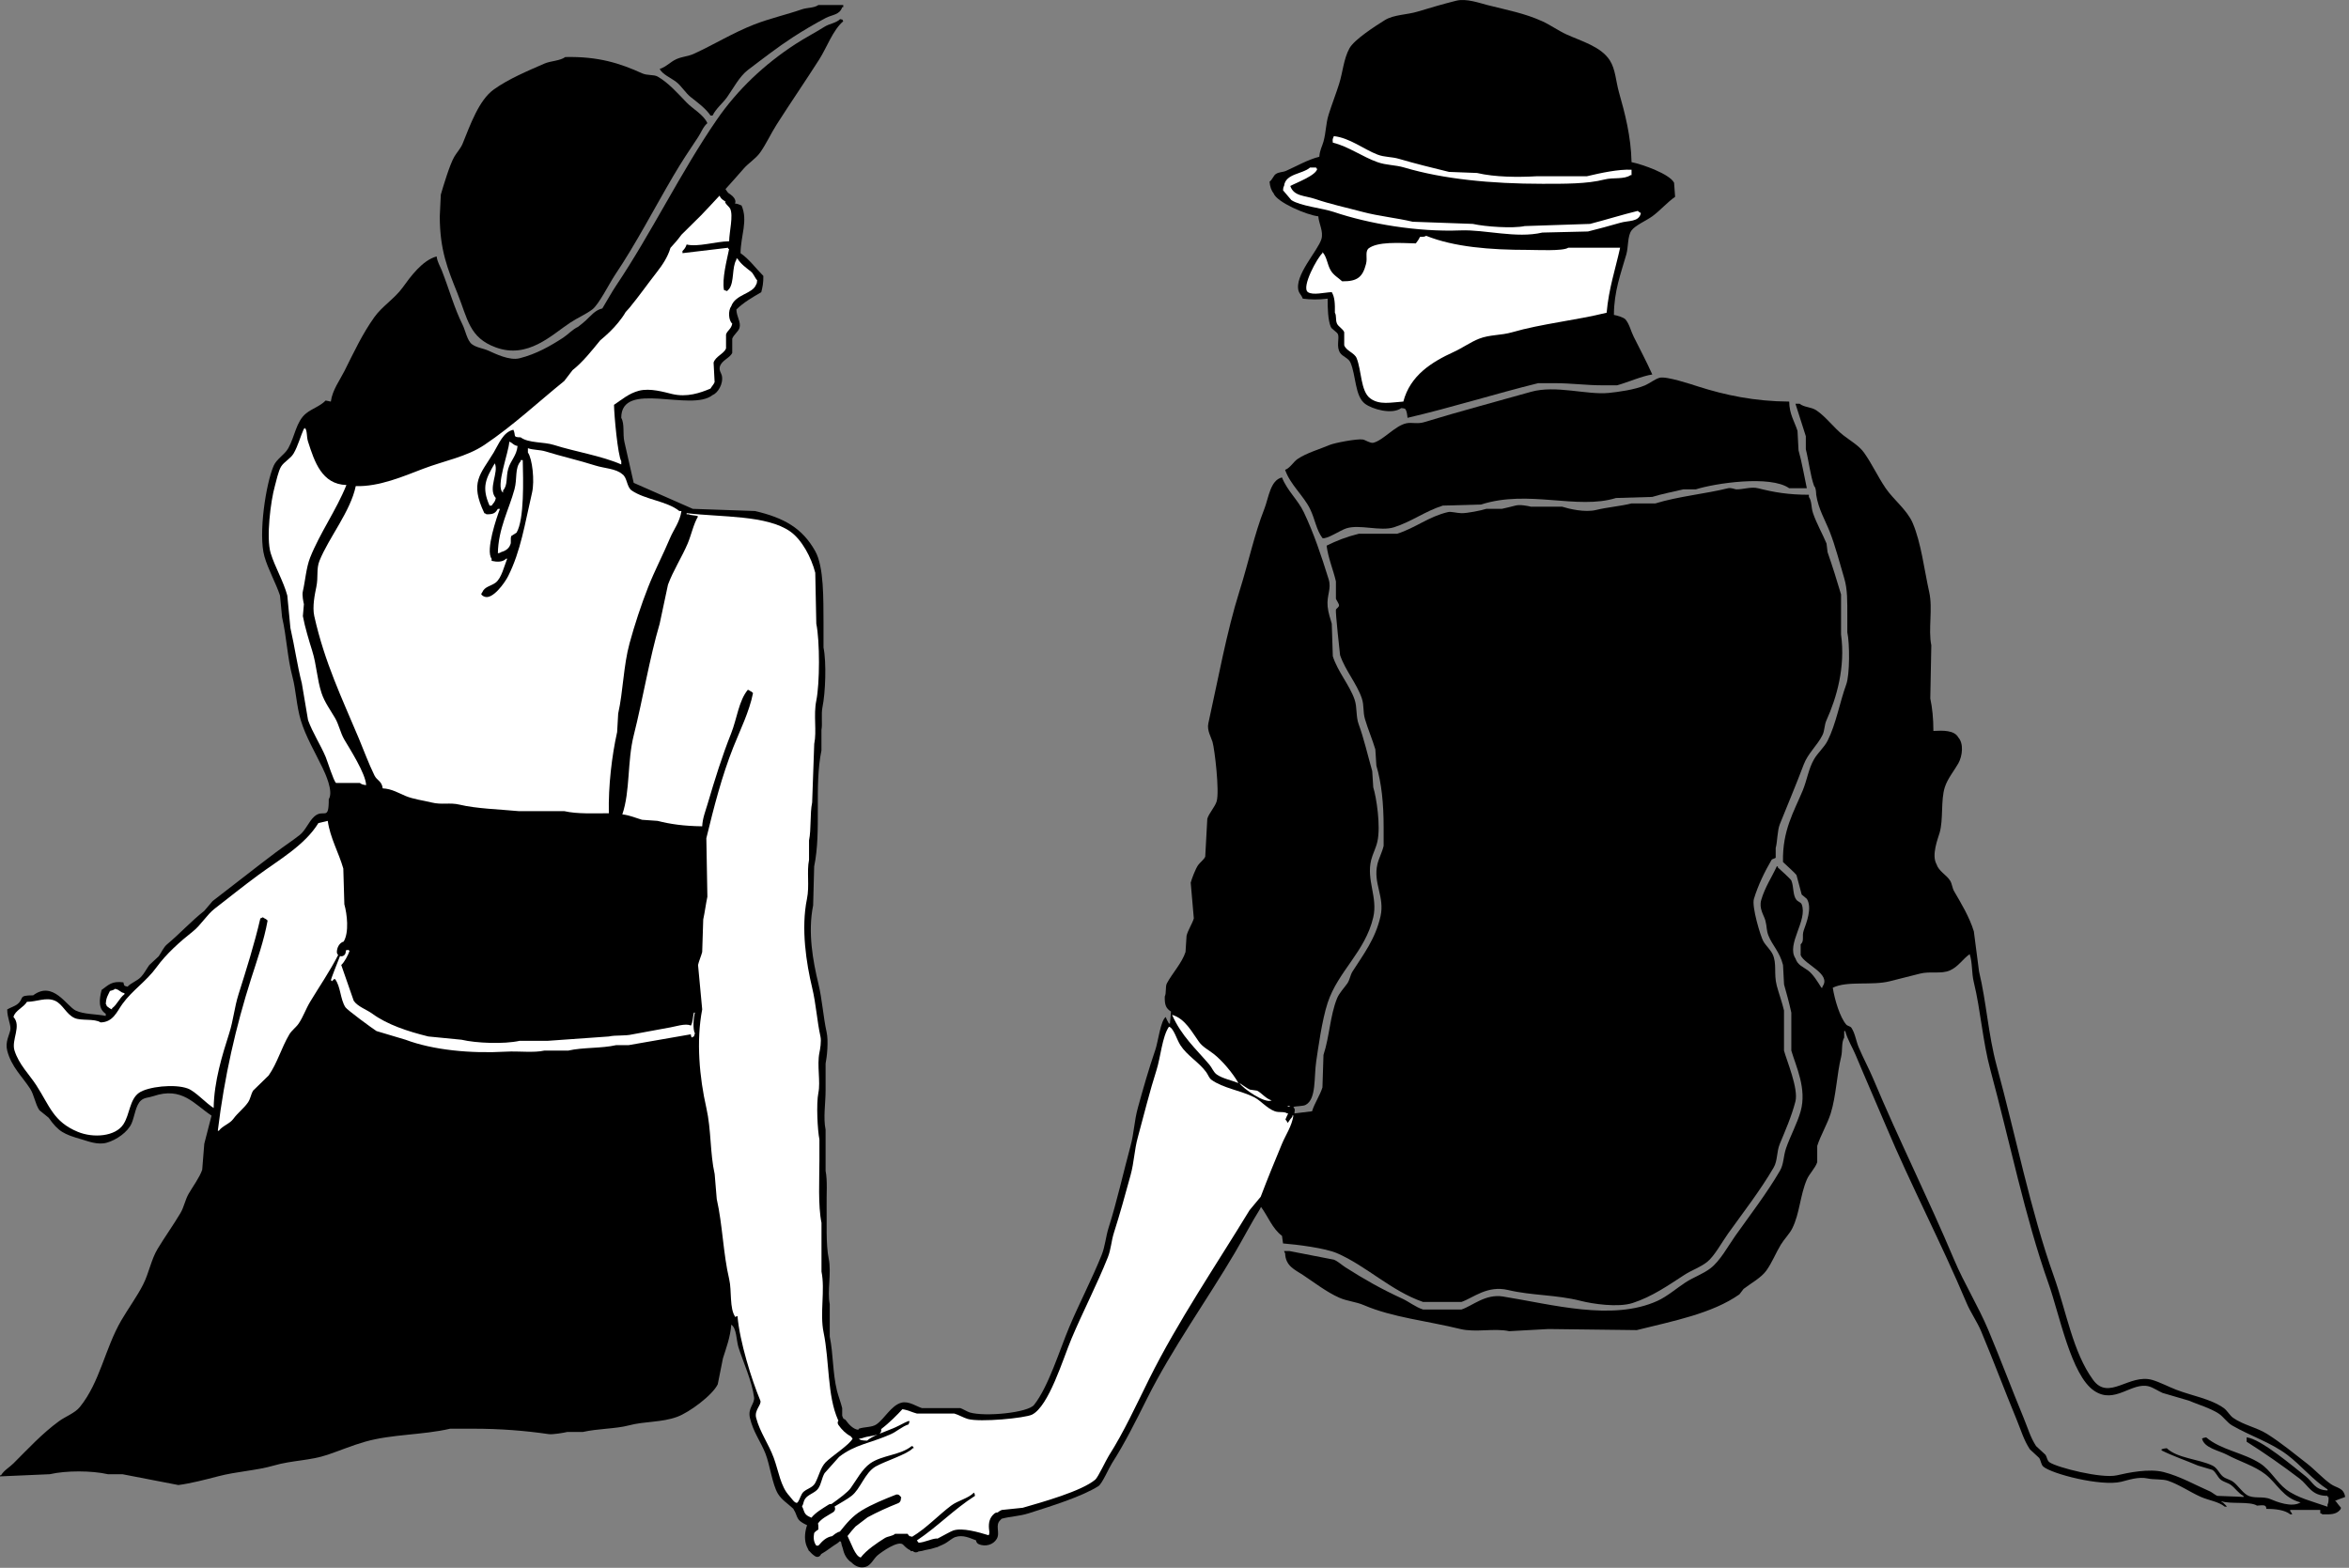 <?xml version="1.0" encoding="UTF-8" standalone="no"?>
<!DOCTYPE svg PUBLIC "-//W3C//DTD SVG 1.1//EN" "http://www.w3.org/Graphics/SVG/1.1/DTD/svg11.dtd">
<svg width="100%" height="100%" viewBox="0 0 394 263" version="1.1" xmlns="http://www.w3.org/2000/svg" xmlns:xlink="http://www.w3.org/1999/xlink" xml:space="preserve" xmlns:serif="http://www.serif.com/" style="fill-rule:evenodd;clip-rule:evenodd;stroke-linejoin:round;stroke-miterlimit:1.414;">
    <rect x="0" y="0" width="394" height="263" fill="#808080" stroke="none"/>
    <g transform="matrix(1,0,0,1,-16.494,-521.103)">
        <g>
            <path d="M154.977,524.128C153.163,525.082 151.204,526.235 149.411,527.4C147.002,528.963 144.287,531.059 141.93,532.851C140.525,533.921 139.492,535.924 138.451,537.397C137.704,538.45 136.618,539.261 136.015,540.486L135.667,540.486C134.879,539.298 133.47,538.27 132.361,537.397C131.484,536.705 130.814,535.548 129.925,534.852C129.148,534.242 127.59,533.575 127.141,532.67C128.204,532.348 128.978,531.458 129.925,531.033C130.949,530.573 131.888,530.581 132.882,530.125C136.181,528.614 139.534,526.559 142.973,525.219C145.598,524.195 148.464,523.548 150.975,522.675C151.892,522.355 153.009,522.47 153.759,521.947L157.934,521.947L157.934,522.309L157.76,522.309C157.305,523.641 156.118,523.529 154.977,524.128Z"/>
            <path d="M131.665,538.306C132.7,539.383 134.508,540.332 135.144,541.76C134.418,542.375 134.126,543.306 133.578,544.121C132.129,546.275 130.788,548.303 129.403,550.664C126.193,556.136 123.142,562.035 119.661,567.204C118.761,568.541 116.926,572.213 115.833,573.02C114.644,573.898 113.416,574.386 112.18,575.201C108.989,577.301 105.053,581.358 99.654,579.381C95.185,577.745 94.96,574.637 93.216,570.295C91.595,566.254 90.259,563.065 90.259,557.39C90.317,556.177 90.375,554.966 90.432,553.753C90.866,552.256 91.94,548.684 92.694,547.393C93.086,546.722 93.77,545.989 94.086,545.213C95.375,542.036 96.819,537.914 99.305,536.123C101.787,534.338 104.942,533.025 107.83,531.762C108.866,531.31 110.411,531.329 111.309,530.672C116.87,530.545 120.505,531.731 124.184,533.398C125.093,533.809 126.143,533.578 126.793,533.944C128.585,534.952 130.249,536.834 131.665,538.306Z"/>
            <path d="M293.634,557.39C294.956,556.423 296.141,555.035 297.462,554.119C297.404,553.331 297.346,552.543 297.288,551.755C296.535,550.289 292.054,548.692 290.155,548.302C290.064,543.984 289.041,540.085 288.068,536.671C287.508,534.706 287.477,532.73 286.502,531.217C285.006,528.899 281.79,528.042 279.195,526.855C277.914,526.27 276.477,525.256 275.194,524.675C272.221,523.327 269.418,522.821 265.973,521.949C264.653,521.613 262.428,520.8 260.754,521.221C258.743,521.726 256.313,522.422 254.316,523.037C252.495,523.601 250.265,523.537 248.749,524.492C247.247,525.439 243.653,527.716 242.833,529.217C241.856,531.007 241.736,533.182 241.093,535.215C240.591,536.805 239.86,538.686 239.354,540.305C238.861,541.88 238.93,543.216 238.484,544.848C238.257,545.676 237.852,546.299 237.788,547.393C235.813,547.898 233.975,548.977 232.222,549.756C231.612,550.027 231.024,549.926 230.482,550.3C230.081,550.578 229.903,551.258 229.439,551.573C229.501,552.41 229.738,553.07 230.135,553.572C230.685,555.024 235.632,557.177 237.616,557.389C237.689,558.573 238.515,559.929 238.137,561.205C237.559,563.165 233.527,567.343 234.31,569.929C234.439,570.354 234.843,570.683 235.006,571.202C236.388,571.376 237.59,571.395 239.181,571.202C239.173,572.716 239.228,574.802 239.703,575.927C239.891,576.374 240.776,576.792 240.92,577.2C241.164,577.881 240.6,579.272 241.269,580.289C241.694,580.936 242.669,581.151 243.008,581.925C243.944,584.058 243.74,587.546 245.444,588.831C246.661,589.747 249.977,590.707 251.533,589.559C251.936,589.6 252.024,589.594 252.229,589.741C252.45,590.058 252.539,590.706 252.577,591.195C260.145,589.427 267.124,587.202 274.498,585.379L277.107,585.379C280.223,585.379 282.41,585.744 285.458,585.742L287.72,585.742C289.503,585.246 291.957,584.166 293.635,583.924C292.637,581.697 291.549,579.666 290.504,577.565C290.014,576.578 289.792,575.437 289.112,574.657C288.689,574.291 287.809,574.051 287.199,573.93C287.204,569.959 288.373,566.949 289.287,563.75C289.625,562.562 289.472,560.67 290.156,559.752C290.801,558.887 292.706,558.068 293.634,557.39Z"/>
            <path d="M238.311,563.569L238.311,563.387C239.08,564.216 239.09,565.441 239.703,566.476C240.175,567.275 240.954,567.685 241.616,568.293C244.258,568.331 245.064,567.497 245.617,565.386C245.889,564.344 245.456,563.499 245.965,562.841C247.481,561.57 251.298,561.866 253.968,561.933C254.237,561.578 254.459,561.297 254.663,560.843C255.138,560.837 255.461,560.834 255.707,560.659C260.397,562.542 266.445,563.022 272.756,563.022C274.28,563.022 278.635,563.263 279.541,562.659L288.239,562.659C287.441,566.284 286.336,569.49 285.977,573.563C280.853,574.834 274.998,575.426 270.145,576.834C268.225,577.393 266.408,577.211 264.578,577.925C263.233,578.449 261.721,579.504 260.402,580.107C256.612,581.838 253.037,584.069 251.878,588.466C249.789,588.603 247.871,589.092 246.311,587.922C244.707,586.719 244.878,583.252 244.049,581.196C243.671,580.258 242.299,579.992 241.961,579.016L241.961,576.833C241.775,576.284 240.965,575.895 240.743,575.379C240.467,574.737 240.701,574.065 240.395,573.562C240.423,572.041 240.373,570.949 239.873,570.109C238.682,570.144 236.699,570.681 235.872,570.109C234.699,569.298 237.523,564.201 238.311,563.569Z" style="fill:white;"/>
            <path d="M290.154,550.483L289.98,550.483C288.891,551.242 287.091,550.832 285.63,551.211C282.689,551.969 278.917,551.938 275.192,551.936C266.626,551.934 258.622,551.157 252.053,549.21C250.466,548.74 249.065,548.846 247.53,548.301C245.062,547.428 242.677,545.676 240.049,545.03C239.997,544.381 239.991,544.539 240.223,543.94C242.879,544.225 245.249,546.153 247.53,547.03C248.783,547.512 249.861,547.366 251.184,547.759C253.82,548.538 256.791,549.269 259.535,549.939L264.232,550.12C267.26,550.834 271.166,550.848 274.322,550.666L282.673,550.666C284.935,550.129 287.957,549.467 290.154,549.576L290.154,550.483Z" style="fill:white;"/>
            <path d="M291.72,556.844C291.401,558.39 289.652,558.061 288.241,558.481C286.596,558.967 284.544,559.506 282.847,559.935C280.296,559.995 277.744,560.055 275.193,560.116C270.824,561.144 265.596,559.589 261.449,559.753C254.249,560.038 246.093,558.647 240.223,556.663C238.3,556.015 234.56,555.659 233.091,554.665C232.627,554.119 232.163,553.573 231.699,553.028C231.739,552.606 231.733,552.515 231.873,552.301C232.088,550.2 235.008,550.316 236.222,549.21L237.265,549.21L237.265,549.391L237.44,549.391C237.31,550.515 233.871,551.776 232.916,552.301C233.503,554.061 235.365,553.892 237.092,554.481C239.678,555.364 242.128,555.872 245.095,556.663C247.68,557.351 250.786,557.665 253.446,558.3C256.808,558.421 260.173,558.541 263.536,558.662C265.597,559.136 270.273,559.454 272.235,559.026C275.888,558.903 279.543,558.783 283.195,558.662C285.743,558.005 288.69,557.089 291.198,556.481C291.359,556.645 291.502,556.725 291.72,556.844Z" style="fill:white;"/>
            <path d="M318.164,596.647C318.729,598.628 319.123,601.023 319.556,603.007L316.598,603.007C313.452,600.765 304.119,602.181 300.941,603.191L298.854,603.191C297.268,603.566 295.091,603.995 293.634,604.462C291.605,604.523 289.575,604.583 287.545,604.644C281.032,606.664 272.874,603.181 264.928,605.734C262.783,605.797 260.636,605.857 258.491,605.918C255.554,606.854 253.288,608.597 250.314,609.553C248.031,610.285 244.534,609.014 242.312,609.735C241.281,610.067 239.047,611.6 238.311,611.37C237.249,609.943 237.067,608.173 236.223,606.463C235.117,604.222 232.889,602.38 232.048,599.921C232.931,599.581 233.406,598.603 234.135,598.104C235.618,597.085 237.936,596.425 239.528,595.741C240.33,595.396 244.173,594.666 245.096,594.832C245.486,594.902 246.342,595.491 246.835,595.379C248.486,594.992 250.49,592.5 252.402,592.107C253.289,591.923 254.248,592.264 255.36,591.925C261.276,590.117 267.429,588.493 273.279,586.836C277.443,585.654 282.66,587.387 286.327,587.018C287.929,586.856 290.682,586.485 292.416,585.745C293.14,585.436 294.102,584.682 294.852,584.474C295.969,584.163 300.234,585.591 301.289,585.928C305.87,587.391 310.774,588.43 316.599,588.471C316.615,590.57 317.497,591.827 317.992,593.379C318.048,594.466 318.106,595.558 318.164,596.647Z"/>
            <path d="M232.743,730.963L231.874,730.963C231.986,731.276 231.908,731.141 232.048,731.325C232.107,733.494 233.683,734.086 235.006,734.962C236.887,736.204 238.985,737.84 241.095,738.778C242.497,739.402 243.861,739.445 245.27,740.049C250.058,742.103 255.784,742.662 261.45,744.049C263.996,744.67 267.186,743.867 269.626,744.411C271.83,744.291 274.034,744.17 276.237,744.049C281.166,744.11 286.096,744.17 291.025,744.231C297.168,742.698 303.67,741.456 308.249,738.233C308.48,737.93 308.713,737.628 308.945,737.324C310.132,736.399 311.898,735.462 312.773,734.235C313.749,732.864 314.325,731.332 315.209,729.874C315.745,728.986 316.655,728.09 317.123,727.147C318.363,724.649 318.417,721.649 319.559,718.967C319.956,718.035 320.987,717.036 321.299,716.059L321.299,713.334C321.822,711.65 322.994,709.683 323.56,707.879C324.472,704.979 324.598,701.258 325.3,698.428C325.582,697.293 325.314,696.03 325.822,695.158L325.822,694.066L325.996,694.066C326.379,695.512 327.204,696.792 327.736,698.065C329.418,702.105 331.169,706.048 332.781,709.879C337.068,720.064 342.086,729.556 346.351,739.686C347.01,741.251 348.128,742.847 348.787,744.411C350.861,749.344 352.71,754.32 354.702,759.133C355.471,760.993 355.927,762.653 356.964,764.223C357.485,764.708 358.007,765.192 358.529,765.677C358.831,766.131 358.832,766.793 359.225,767.132C360.643,768.355 368.878,770.483 372.273,769.677C373.439,769.4 375.16,768.76 376.796,769.131C377.654,769.326 379.218,769.199 380.101,769.493C382.031,770.139 383.824,771.408 385.668,772.221C386.997,772.805 388.6,772.985 389.669,773.856L390.018,773.856C389.803,773.53 389.567,773.405 389.322,773.129L389.148,773.129L389.148,772.946C390.602,773.451 393.886,772.924 395.063,773.674C396.164,773.578 396.628,773.512 396.628,774.22C398.14,774.214 399.756,774.409 400.629,775.129L400.978,775.129C400.861,774.902 400.789,774.752 400.629,774.582L400.629,774.4L405.674,774.4L405.674,774.947C405.975,775.064 405.845,774.982 406.023,775.129C407.468,775.174 408.327,775.147 408.981,774.4C409.121,774.213 409.045,774.356 409.154,774.039C408.853,773.723 408.557,773.28 408.285,772.946L408.111,772.946C408.536,772.631 409.409,772.422 409.851,772.22C409.599,770.619 408.457,770.778 407.415,770.038C406.042,769.065 404.803,767.661 403.414,766.585C401.272,764.923 399.19,763.192 396.804,761.677C395.013,760.542 392.807,760.173 391.063,758.95C390.501,758.559 390.053,757.706 389.498,757.315C387.226,755.715 384.234,755.282 381.495,754.226C380.244,753.742 378.752,752.955 377.494,752.589C373.65,751.479 370.191,756.158 367.578,752.589C364.172,747.939 363.105,741.149 360.967,735.141C357.088,724.242 354.601,711.67 351.398,699.881C349.977,694.651 349.688,689.236 348.44,684.068C348.15,681.826 347.86,679.586 347.57,677.343C346.816,674.902 345.445,672.646 344.264,670.617C343.924,670.032 343.935,669.365 343.568,668.8C342.954,667.855 341.684,667.251 341.306,666.073C340.434,664.537 341.538,661.802 341.828,660.803C342.479,658.559 341.995,655.373 342.698,653.168C343.157,651.725 344.283,650.37 344.96,649.171C345.675,647.901 345.884,645.812 344.96,644.809C344.311,643.577 342.361,643.633 340.785,643.717C340.776,641.582 340.607,639.889 340.263,638.266C340.321,635.297 340.379,632.328 340.436,629.36C339.889,626.696 340.705,623.229 340.088,620.454C339.24,616.638 338.732,612.152 337.305,608.822C336.375,606.653 334.076,604.907 332.782,603.005C331.427,601.019 330.496,598.919 329.128,597.008C328.301,595.853 326.764,594.976 325.649,594.101C324.101,592.886 322.771,591.014 321.126,589.919C320.283,589.36 319.098,589.446 318.343,588.829L317.647,588.829C318.227,590.647 318.807,592.464 319.387,594.282L319.387,596.464C319.885,598.441 320.14,600.853 320.779,602.643C321.124,602.89 321.127,604.097 321.127,604.097C321.476,606.463 322.664,608.439 323.389,610.277C324.349,612.709 325.096,615.668 325.825,618.092C326.389,619.972 326.347,622.011 326.346,624.452L326.346,627.179C326.758,629.022 326.766,634.277 326.172,635.904C325.061,638.947 324.472,642.515 323.041,645.355C322.479,646.466 321.405,647.376 320.779,648.445C319.841,650.045 319.604,651.924 318.865,653.716C317.413,657.239 315.43,660.392 315.56,665.711C315.938,666.083 317.65,667.614 317.821,667.892C318.111,668.982 318.402,670.074 318.692,671.163C318.982,671.405 319.272,671.649 319.562,671.891C320.503,673.435 319.46,675.949 319.04,677.162C318.676,678.213 319.197,678.895 318.519,679.525L318.519,681.342C319.209,682.954 323.738,684.466 322.172,686.613L322.172,686.795L321.998,686.795C321.412,685.854 320.611,684.524 319.737,683.887C318.873,683.258 318.03,683.01 317.649,681.887C316.069,679.479 319.742,675.507 318.693,672.801C318.565,672.473 318.018,672.319 317.822,672.072C317.157,671.234 317.404,669.881 316.953,668.801C316.869,668.6 314.961,666.836 314.691,666.621L314.691,666.437L314.517,666.437C313.682,668.249 312.533,669.929 311.907,672.072C311.485,673.521 312.373,674.65 312.603,675.525C312.893,676.626 312.744,677.109 313.125,678.07C313.757,679.664 315,680.767 315.561,682.978C315.619,684.068 315.677,685.158 315.735,686.249C316.156,687.703 316.604,689.371 316.953,690.976L316.953,697.336C317.737,700.016 319.58,703.725 318.519,707.515C317.944,709.569 316.782,711.67 316.082,713.694C315.598,715.098 315.711,716.356 315.039,717.51C312.839,721.287 310.035,724.92 307.558,728.416C306.346,730.128 305.02,732.628 303.383,733.868C302.079,734.856 300.595,735.33 299.207,736.231C297.728,737.193 296.152,738.571 294.51,739.322C286.945,742.773 276.815,739.912 268.588,738.594C265.635,738.12 263.481,740.163 261.629,740.774L255.193,740.774C254.022,740.429 252.785,739.449 251.714,738.957C248.211,737.354 245.296,735.695 242.146,733.687C241.594,733.335 240.868,732.666 240.231,732.416C237.73,731.932 235.236,731.446 232.743,730.963ZM323.906,686.797C326.339,685.588 330.441,686.479 333.475,685.707C334.947,685.332 336.956,684.839 338.52,684.434C340.26,683.983 342.081,684.547 343.565,683.889C344.979,683.264 345.706,681.967 346.871,681.162C347.359,682.632 347.17,684.26 347.567,685.889C348.727,690.648 349.034,695.743 350.351,700.61C353.593,712.604 356.153,725.316 360.093,736.415C361.943,741.626 363.872,751.793 367.749,754.409C371.246,756.77 374.044,752.855 376.969,753.682C377.656,753.877 378.585,754.498 379.231,754.772C380.681,755.197 382.13,755.62 383.58,756.045C385.122,756.703 387.177,757.289 388.625,758.225C389.433,758.749 390.035,759.732 390.887,760.225C393.946,761.996 397.34,763.055 400.107,765.131C402.443,766.887 404.426,769.365 406.893,770.948L406.893,771.129C404.667,771.025 404.494,769.75 403.24,768.768C401.362,767.293 395.687,762.445 393.323,762.225L393.323,762.952C396.41,764.907 399.332,766.955 402.196,769.132C403.73,770.298 404.165,772.054 406.893,772.038L406.893,772.222L407.067,772.222C407.071,772.751 407.075,773.212 406.893,773.493L406.893,773.856C404.447,772.99 401.83,772.389 399.934,770.949C398.344,769.739 397.316,767.702 395.585,766.587C392.73,764.748 389.047,764.36 386.538,762.226C386.137,762.284 386.105,762.309 385.842,762.407C386.168,764.017 388.742,764.447 390.018,765.133C392.088,766.25 394.643,766.992 396.454,768.405C398.499,770.002 399.398,772.383 402.37,773.131C400.911,774.063 398.293,773.005 397.325,772.586C396.013,772.018 394.465,772.607 393.324,771.858C392.498,771.318 391.852,770.265 391.062,769.678C390.524,769.276 389.832,769.202 389.322,768.769C388.686,768.227 388.411,767.347 387.582,766.95C385.29,765.852 381.702,765.742 379.927,764.043C379.475,764.08 379.336,764.123 379.057,764.225L379.057,764.409C380.873,765.329 383.208,766.122 385.146,766.951C385.958,767.195 386.771,767.436 387.582,767.679C388.198,768.066 388.439,768.89 388.974,769.315C389.504,769.736 390.171,769.818 390.714,770.224C391.455,770.779 391.908,771.581 392.802,772.04L392.802,772.224C391.414,772.125 389.703,772.11 388.452,772.04C388.227,772.028 387.462,771.413 387.235,771.315C384.598,770.165 382.178,768.756 379.405,768.044C376.949,767.409 373.365,768.168 371.576,768.587C369.019,769.187 361.518,767.274 360.268,766.407C359.843,766.112 359.872,765.581 359.572,765.134C359.05,764.652 358.528,764.165 358.006,763.682C357.048,762.206 356.629,760.675 355.918,758.954C353.931,754.14 352.072,749.169 350.003,744.233C348.324,740.229 345.931,736.379 344.261,732.42C339.925,722.125 335.071,712.49 330.691,702.066C329.982,700.378 328.966,698.49 328.255,696.795C327.794,695.691 327.669,694.481 327.037,693.523C326.85,693.241 326.378,693.221 326.167,692.978C325.104,691.754 324.224,688.807 323.906,686.797Z"/>
            <path d="M16.494,768.584L16.494,768.768C19.277,768.645 22.061,768.525 24.845,768.404C27.585,767.772 31.858,767.784 34.587,768.404L37.023,768.404C40.155,769.01 43.286,769.617 46.418,770.221C48.446,769.957 51.043,769.29 53.029,768.768C56.225,767.926 59.493,767.801 62.424,766.949C65.489,766.058 68.509,766.144 71.471,765.132C73.443,764.46 75.69,763.531 77.734,762.952C82.272,761.665 87.341,761.854 91.999,760.77L95.827,760.77C100.47,760.772 104.499,761.095 108.527,761.678C109.207,761.778 111.013,761.463 111.659,761.315L114.268,761.315C116.738,760.749 119.783,760.794 121.923,760.225C124.684,759.493 127.451,759.749 130.099,758.771C132.105,758.03 135.977,755.183 136.884,753.319C137.175,751.864 137.465,750.411 137.755,748.958C138.271,747.31 139.017,745.353 139.147,743.322C140.067,743.889 139.992,745.979 140.364,747.139C141.156,749.604 142.636,752.835 142.974,755.498C143.113,756.6 141.891,757.287 142.278,758.951C142.836,761.355 144.074,762.887 144.887,764.949C145.628,766.826 146.031,770.101 146.975,771.676C147.606,772.727 148.697,773.373 149.563,774.201C149.584,774.275 149.617,774.35 149.671,774.428C150.086,775.008 150.108,775.795 150.695,776.268C151.063,776.564 151.46,776.77 151.87,776.963C151.787,777.186 151.716,777.422 151.661,777.68C151.413,778.826 151.472,779.928 151.97,780.844C152.033,781.003 152.105,781.158 152.194,781.308C152.223,781.315 152.257,781.319 152.286,781.325C152.527,781.632 152.827,781.91 153.198,782.153C153.647,782.448 154.077,782.174 154.229,781.786C154.25,781.776 154.271,781.77 154.292,781.759C155.225,781.238 156.039,780.53 156.959,779.98C157.112,779.889 157.233,779.734 157.331,779.65C157.398,779.684 157.47,779.705 157.542,779.713C157.554,779.747 157.564,779.786 157.574,779.838C157.641,780.188 157.732,780.53 157.865,780.86C158.064,781.872 158.55,782.706 159.305,783.196C159.932,783.832 160.72,784.214 161.695,783.946C162.552,783.71 163.049,782.561 163.679,782.02C164.313,781.477 167.21,779.403 167.987,780.233C168.367,780.638 168.735,780.969 169.197,781.169C169.211,781.213 169.225,781.259 169.242,781.309C169.364,781.308 169.48,781.305 169.597,781.302C169.602,781.304 169.606,781.305 169.61,781.306C169.749,781.434 169.934,781.514 170.12,781.514C170.293,781.514 170.443,781.456 170.562,781.361C170.954,781.329 171.32,781.238 171.682,781.129C172.343,781.027 172.944,780.879 173.523,780.676C173.525,780.676 173.527,780.676 173.528,780.675C173.688,780.66 173.818,780.604 173.924,780.526C174.277,780.384 174.626,780.223 174.983,780.04C175.496,779.772 176.184,779.131 176.723,778.948C178.054,778.499 179.234,779.153 180.206,779.497C180.234,779.767 180.382,780.028 180.692,780.155C181.769,780.595 183.084,780.27 183.686,779.242C184.297,778.2 183.316,776.907 184.327,776.061C184.396,776.004 184.444,775.942 184.483,775.879C185.948,775.471 187.412,775.479 189.074,774.949C192.908,773.724 197.905,772.185 200.731,770.404C201.345,770.017 202.502,767.355 202.992,766.588C205.185,763.154 206.967,759.567 208.907,755.682C213.046,747.399 219.053,739.023 223.648,731.205C225.095,728.742 226.376,726.246 227.823,723.935C227.897,723.818 227.947,723.688 228.004,723.561C229.179,725.148 229.902,727.207 231.524,728.419C231.582,728.843 231.64,729.267 231.698,729.69C234.1,729.881 238.767,730.473 240.744,731.326C245.666,733.452 249.844,737.673 255.184,739.506L261.62,739.506C263.583,738.841 265.938,736.671 269.45,737.505C273.403,738.447 277.558,738.284 281.627,739.325C283.636,739.838 287.891,740.473 290.326,739.687C293.622,738.624 296.375,736.678 299.025,734.962C300.291,734.141 301.684,733.711 302.853,732.779C304.04,731.836 305.39,729.371 306.332,728.054C308.873,724.503 311.739,720.823 313.987,716.968C314.681,715.778 314.454,714.37 315.031,712.968C315.95,710.732 316.978,708.435 317.64,705.88C318.195,703.739 316.162,698.992 315.726,697.337L315.726,690.612C315.423,689.29 314.828,687.655 314.508,686.432C313.987,684.442 314.563,682.725 313.812,681.161C313.456,680.417 312.648,679.7 312.247,678.98C311.796,678.172 310.286,673.198 310.681,671.892C311.383,669.573 312.495,667.309 313.639,665.348C313.734,665.186 314.261,665.11 314.334,664.985L314.334,663.349C314.624,662.363 314.589,660.452 315.031,659.35C316.374,655.995 317.691,652.91 319.032,649.355C319.741,647.473 321.311,646.151 322.164,644.447C322.581,643.614 322.456,642.796 322.859,641.903C324.53,638.215 326.052,633.04 325.295,627.546L325.295,620.819C324.636,618.563 323.785,615.884 323.034,613.731C322.975,613.246 322.918,612.762 322.859,612.277C322.194,610.678 321.172,608.885 320.597,607.188C320.235,606.117 320.434,605.257 319.902,604.461L319.902,604.1C316.451,604.097 314.06,603.689 311.377,603.008C310.2,602.71 308.875,603.223 307.724,603.192C307.442,603.182 306.866,602.876 306.332,603.008C302.557,603.945 297.919,604.381 294.153,605.553L290.152,605.553C288.416,606.004 286.024,606.199 284.237,606.645C282.336,607.118 279.669,606.467 278.496,606.1L273.277,606.1C272.779,605.977 271.43,605.698 270.667,605.918C270.214,606.049 268.989,606.327 268.405,606.462L265.796,606.462C264.946,606.734 262.572,607.217 261.62,607.19C260.726,607.165 259.912,606.879 259.359,607.008C256.143,607.754 253.935,609.653 250.835,610.643L244.398,610.643C242.268,611.173 240.665,611.815 239.004,612.641C239.294,614.818 240.127,616.694 240.57,618.639L240.57,621.549C240.614,621.707 241.097,622.404 241.091,622.639C241.083,622.984 240.633,623.177 240.57,623.366C240.456,623.706 241.252,630.96 241.266,631.001C242.134,633.572 244.097,635.802 244.919,638.271C245.319,639.472 245.074,640.462 245.441,641.724C245.902,643.311 246.704,645.208 247.181,646.813C247.238,647.722 247.297,648.63 247.354,649.539C248.222,652.474 248.573,655.855 248.572,659.899L248.572,662.988C248.331,664.072 247.765,665.076 247.528,666.078C246.771,669.285 248.785,671.506 248.05,674.803C247.196,678.631 245.136,681.265 243.353,684.073C242.962,684.688 242.906,685.46 242.483,686.072C241.964,686.821 241.114,687.682 240.743,688.617C239.58,691.54 239.494,694.999 238.482,698.068C238.424,699.885 238.366,701.703 238.308,703.52C237.907,704.84 236.958,706.207 236.568,707.519C235.582,707.64 234.596,707.76 233.61,707.881C233.676,707.051 233.757,707.326 233.436,706.791C233.887,706.637 235.119,706.691 235.523,706.429C237.308,705.444 236.869,701.795 237.263,699.158C237.595,696.947 238.221,692.264 239.177,689.345C240.916,684.031 245.471,680.796 246.832,674.986C247.621,671.617 245.644,668.771 246.484,665.353C246.729,664.363 247.277,663.39 247.528,662.264C248.106,659.673 247.364,654.868 246.832,653.175C246.774,652.267 246.716,651.359 246.658,650.449C245.924,647.881 245.241,644.901 244.397,642.634C243.898,641.296 244.152,639.761 243.701,638.453C242.86,636.016 240.859,633.764 240.047,631.183C239.989,629.366 239.931,627.549 239.873,625.729C239.668,625.034 239.267,623.844 239.177,622.823C239.009,620.915 239.854,619.897 239.351,618.279C238.107,614.28 236.872,610.589 235.175,607.01C234.207,604.968 232.397,603.418 231.522,601.194C229.55,601.648 229.29,604.624 228.564,606.465C226.878,610.747 225.894,615.517 224.389,620.278C222.261,627.01 220.753,635.325 219.17,642.452C218.912,643.614 219.636,644.776 219.866,645.541C220.225,646.739 221.07,653.887 220.562,655.538C220.27,656.486 219.291,657.498 218.997,658.446C218.881,660.567 218.765,662.686 218.648,664.807C218.452,665.305 217.716,665.824 217.431,666.26C216.979,666.953 216.427,668.405 216.213,669.17C216.387,671.168 216.561,673.167 216.735,675.167C216.477,676.059 215.764,677.092 215.517,678.074L215.343,680.801C214.756,682.635 213.091,684.408 212.211,686.072C211.934,686.596 212.148,687.755 211.863,688.255C211.821,689.748 212.089,690.255 212.906,690.799C212.848,691.464 212.79,692.13 212.733,692.798L212.559,692.798C212.357,692.38 212.176,692.194 212.037,691.708C211.169,692.239 210.728,695.913 210.297,697.159C209.222,700.273 208.219,703.763 207.339,706.973C206.734,709.184 206.721,711.115 206.121,713.336C204.9,717.856 203.808,722.764 202.468,726.965C201.942,728.613 201.885,730.112 201.25,731.692C199.646,735.678 197.518,739.74 195.856,743.688C194.181,747.67 192.38,753.667 189.942,756.774C188.906,758.092 181.739,758.8 179.155,758.045C178.754,757.928 177.951,757.434 177.589,757.318L171.152,757.318C170.264,757.07 168.913,756.068 167.673,756.409C165.967,756.879 164.868,759.096 163.497,760.045C162.735,760.572 161.522,760.43 160.54,760.772C160.516,760.827 160.492,760.888 160.466,760.952C159.627,760.884 158.839,760.022 158.405,759.405C158.288,759.239 158.137,759.145 157.977,759.104C157.891,758.955 157.814,758.791 157.755,758.592L157.755,757.319C157.538,756.411 157.104,755.291 156.884,754.411C156.138,751.404 156.275,748.206 155.667,745.325L155.667,739.87C155.216,737.7 155.989,734.636 155.493,732.237C154.998,729.854 155.193,725.964 155.144,723.512C155.105,721.571 155.312,719.157 154.97,717.514L154.97,710.608C154.556,708.609 154.968,706.191 154.97,704.066L154.97,699.522C155.214,698.346 155.469,695.707 155.144,694.251C154.568,691.666 154.421,688.85 153.753,686.071C152.866,682.386 151.956,677.529 152.882,672.985C152.94,670.804 152.999,668.623 153.057,666.441C154.308,660.425 153.031,653.019 154.275,646.994L154.275,643.541C154.474,642.584 154.202,640.909 154.448,639.726C154.947,637.33 155.133,632.219 154.622,629.729L154.622,625.548C154.593,621.612 154.714,616.194 153.23,613.551C151.053,609.678 147.998,607.973 143.139,606.828C139.66,606.707 136.18,606.584 132.701,606.464C129.395,605.011 126.089,603.557 122.784,602.102C122.294,599.971 121.756,597.584 121.219,595.196C120.924,593.887 121.289,592.221 120.697,591.198C120.68,584.827 132.405,590.266 136.007,587.38C136.857,587.063 137.866,585.521 137.572,584.109C137.497,583.751 137.079,583.257 137.225,582.657C137.496,581.533 138.914,581.196 139.312,580.294L139.312,577.931C139.512,577.295 140.35,576.721 140.53,576.114C140.817,575.141 140.044,574.259 140.008,573.025C141.217,571.826 142.661,571.012 144.183,570.116C144.383,569.326 144.554,568.577 144.531,567.389C143.299,566.153 142.147,564.562 140.703,563.574C140.747,560.577 141.98,558.141 140.877,555.577C140.494,555.411 140.229,555.29 139.759,555.236C139.852,555.087 139.882,554.895 139.804,554.671C139.616,554.126 139.198,553.847 138.74,553.539C138.534,553.401 138.371,553.099 138.182,552.821C139.206,551.692 140.222,550.553 141.225,549.395C142.047,548.45 143.291,547.699 144.009,546.67C145.07,545.147 145.792,543.512 146.793,541.944C149.1,538.327 151.623,534.656 153.926,531.038C155.174,529.08 156.198,526.137 157.927,524.678C157.671,524.226 157.969,524.465 157.405,524.313C156.729,524.979 155.619,525.065 154.796,525.587C153.233,526.577 151.546,527.441 149.924,528.494C144.733,531.869 140.226,536.097 136.702,541.217C130.673,549.977 125.771,560.168 119.827,569.026C119.152,570.032 118.358,571.457 117.518,572.858C117.48,572.862 117.443,572.866 117.403,572.876C116.296,573.165 115.584,574.087 114.778,574.834C114.358,575.223 113.908,575.578 113.455,575.93C112.48,576.386 111.801,577.199 110.955,577.75C108.779,579.165 106.436,580.497 103.648,581.203C101.933,581.638 99.523,580.417 98.429,579.932C97.488,579.514 96.439,579.436 95.645,578.84C94.852,578.244 94.549,576.511 94.079,575.569C92.67,572.745 91.845,569.653 90.6,566.481C90.318,565.763 89.849,565.063 89.73,564.118C87.316,564.775 85.341,567.524 83.989,569.39C82.677,571.198 80.578,572.491 79.291,574.296C77.257,577.152 75.916,580.056 74.246,583.385C73.489,584.892 72.243,586.528 71.985,588.472L71.114,588.291C70.213,589.24 68.826,589.64 67.808,590.473C66.162,591.819 65.954,594.32 64.85,596.289C64.242,597.371 62.901,598.097 62.415,599.196C61.097,602.174 59.783,610.73 60.849,614.463C61.475,616.654 62.766,618.899 63.459,621.006C63.574,622.217 63.691,623.43 63.807,624.641C64.582,627.965 64.669,631.318 65.547,634.639C66.147,636.907 66.218,639.499 66.939,641.909C67.759,644.649 69.395,647.405 70.592,649.905C71.004,650.764 72.48,653.861 71.636,655.176C71.658,659.001 70.785,656.659 69.201,658.085C68.263,658.929 67.769,660.386 66.765,661.173C65.442,662.213 64.114,663.068 62.764,664.083C59.229,666.741 55.722,669.536 52.151,672.261C51.687,672.808 51.223,673.353 50.759,673.898C48.539,675.65 46.673,677.719 44.496,679.533C43.925,680.007 43.552,680.91 43.104,681.531C42.582,682.015 42.06,682.501 41.538,682.986C41.053,683.657 40.702,684.392 40.146,684.985C39.516,685.658 38.515,685.946 37.884,686.621C37.255,686.459 37.352,686.51 37.188,685.894C35.24,685.64 34.735,686.306 33.535,687.165C33.138,688.771 32.949,690.344 34.231,691.164L34.231,691.527C32.732,691.201 30.54,691.279 29.186,690.619C27.651,689.87 25.391,685.551 22.053,688.074C19.438,688.068 20.626,688.555 19.443,689.528C18.972,689.916 18.181,690.142 17.703,690.437C17.704,691.928 18.389,693.071 18.225,693.89C18.05,694.763 17.336,695.908 17.703,697.343C18.4,700.07 20.226,701.69 21.53,703.704C22.245,704.809 22.36,706.215 23.096,707.34C23.618,707.763 24.14,708.189 24.662,708.611C26.295,710.936 27.197,711.378 30.229,712.246C31.196,712.522 32.871,713.224 34.405,712.792C36,712.346 37.95,711.008 38.58,709.521C39.081,708.339 39.256,706.474 40.146,705.705C40.746,705.184 41.367,705.27 42.233,704.977C47.047,703.347 49.071,706.342 51.976,708.249C51.57,709.822 51.164,711.397 50.758,712.974C50.642,714.429 50.526,715.883 50.41,717.335C49.99,718.585 48.812,720.192 48.149,721.335C47.538,722.386 47.377,723.56 46.756,724.606C45.581,726.589 44.117,728.629 42.929,730.604C41.83,732.429 41.503,734.606 40.493,736.6C39.496,738.572 37.976,740.646 36.84,742.598C34.088,747.327 33.274,752.955 29.881,757.139C29.051,758.162 27.472,758.72 26.402,759.502C23.54,761.59 21.228,764.123 18.747,766.59C18.038,767.296 17.208,767.707 16.659,768.588L16.494,768.588L16.494,768.584Z"/>
            <path d="M37.37,687.887C36.525,688.511 36.142,689.634 35.283,690.25L35.283,690.432C34.814,690.264 34.773,690.119 34.413,689.887C34.3,689.574 34.378,689.708 34.239,689.523C34.292,688.427 34.596,688.083 34.935,687.343C35.305,687.249 35.564,687.179 35.805,686.979C36.646,687.166 36.525,687.534 37.37,687.706L37.37,687.887Z" style="fill:white;"/>
            <path d="M74.601,602.465C72.893,606.709 70.168,610.479 68.512,614.642C67.847,616.313 67.686,618.616 67.294,620.276C67.131,620.967 67.383,622.047 67.468,622.458C67.409,623.123 67.352,623.79 67.294,624.456C67.626,626.272 68.361,628.679 68.859,630.273C69.614,632.682 69.651,634.986 70.425,637.361C70.912,638.854 71.944,640.268 72.687,641.542C73.367,642.708 73.57,644.011 74.252,645.177C75.131,646.679 77.852,650.907 77.905,652.811C77.408,652.745 77.154,652.692 76.861,652.447L72.86,652.447C72.456,652.15 71.423,648.804 71.121,648.085C70.278,646.082 68.91,643.981 68.164,641.906C67.815,639.845 67.468,637.785 67.12,635.726C66.361,632.765 65.904,629.503 65.206,626.455C65.032,624.638 64.857,622.821 64.684,621.003C64.048,618.632 62.62,616.243 61.901,613.915C61.1,611.323 61.909,605.047 62.596,602.646C62.822,601.856 63.168,600.143 63.64,599.374C64.141,598.561 65.218,598.049 65.728,597.194C66.468,595.95 66.893,594.276 67.468,593.014L67.642,593.014L67.642,592.832C68.082,593.494 67.874,594.291 68.164,595.193C69.245,598.563 70.478,602.35 74.601,602.465Z" style="fill:white;"/>
            <path d="M130.794,606.826C130.53,608.657 129.487,609.927 128.88,611.369C127.688,614.203 126.311,616.802 125.227,619.547C124.042,622.549 122.924,625.957 122.095,628.998C121.055,632.811 121.024,637.031 120.182,640.813C120.123,641.842 120.066,642.873 120.007,643.902C119.116,647.885 118.519,652.928 118.615,657.533C116.046,657.52 113.354,657.681 111.135,657.172L103.479,657.172C100.267,656.863 96.435,656.768 93.563,656.082C91.911,655.686 90.618,656.157 88.866,655.717C87.531,655.381 85.857,655.187 84.517,654.627C83.404,654.162 82.17,653.414 80.689,653.354C80.529,652.09 79.746,652.088 79.297,651.174C78.314,649.169 77.504,646.942 76.688,644.994C73.842,638.201 70.956,632.264 69.208,624.455C68.854,622.878 69.306,620.748 69.555,619.547C69.904,617.877 69.531,616.549 70.077,615.186C71.638,611.293 75.275,606.93 76.166,602.646C80.089,602.781 84.195,600.985 87.474,599.739C91.053,598.378 94.748,597.744 97.739,595.74C102.525,592.53 106.728,588.578 111.135,585.016C111.599,584.411 112.062,583.803 112.526,583.198C114.286,581.803 115.721,579.964 117.164,578.2C118.25,577.296 119.287,576.337 120.182,575.226C120.629,574.67 121.075,574.09 121.425,573.462C121.648,573.231 121.863,572.991 122.068,572.744C123.662,570.818 125.096,568.76 126.638,566.792C127.641,565.512 128.503,564.2 128.951,562.685C129.603,561.983 130.231,561.258 130.794,560.479C131.896,559.389 132.998,558.299 134.099,557.208C135.136,556.126 136.157,555.033 137.17,553.932C137.306,554.156 137.433,554.386 137.638,554.548C137.807,554.681 137.98,554.801 138.159,554.921C138.174,554.931 138.201,554.952 138.232,554.977C138.19,554.994 138.148,555.012 138.1,555.028C138.318,555.465 138.808,555.777 138.97,556.119C139.518,557.284 138.819,559.965 138.795,561.57C136.517,561.621 133.504,562.584 131.663,562.117C131.504,562.611 131.287,562.896 130.967,563.206L130.967,563.571C133.519,563.266 136.07,562.965 138.621,562.662L138.621,562.844L138.795,562.844C138.379,564.86 137.588,567.865 137.925,569.75L138.447,569.932C138.575,569.774 138.666,569.727 138.794,569.569C139.681,568.381 139.231,565.951 140.012,564.662L140.012,564.481L140.186,564.481C140.774,565.411 141.602,565.985 142.447,566.661C142.897,567.021 143.096,567.694 143.491,568.115C143.451,568.536 143.457,568.628 143.317,568.843C142.736,570.421 139.859,570.448 139.142,572.478C138.6,573.201 138.683,574.873 139.316,575.385C139.136,576.341 138.505,576.504 138.272,577.204L138.272,579.565C137.882,580.479 136.516,580.874 136.185,581.928C136.243,583.018 136.301,584.11 136.358,585.199C136.264,585.521 135.832,585.977 135.663,586.289C133.935,587.021 131.716,587.791 129.225,587.198C127.888,586.881 125.557,586.161 123.659,586.652C121.977,587.089 120.753,588.165 119.483,589.015C119.502,590.746 120.116,597.494 120.701,598.466L120.701,599.012C117.333,597.546 112.922,596.869 109.392,595.741C107.72,595.205 105.136,595.462 103.825,594.468C102.419,594.433 103.085,594.256 102.607,593.197C100.885,593.546 100.128,595.646 99.301,597.013C97.054,600.731 95.252,601.973 97.735,607.192C98.036,607.309 97.906,607.227 98.083,607.374C99.258,607.395 99.573,607.186 99.997,606.465L100.345,606.465C99.83,607.816 97.891,613.449 98.953,614.826L98.953,615.188C99.856,615.397 100.802,615.42 101.389,614.826L101.563,614.826C101.077,616.05 100.61,618.076 99.649,618.825C98.891,619.414 97.777,619.485 97.387,620.46C97.247,620.647 97.323,620.504 97.213,620.823C97.484,621.03 97.354,621.024 97.734,621.186C99.083,621.775 101.158,618.891 101.735,617.733C103.853,613.492 104.503,609.067 105.736,603.739C106.195,601.758 105.778,598.053 105.04,597.013L105.04,596.287C105.926,596.616 107.017,596.527 107.998,596.83C110.6,597.641 113.712,598.35 116.349,599.194C117.847,599.673 119.809,599.695 120.872,600.648C121.707,601.185 121.598,602.794 122.438,603.375C124.67,604.919 128.364,605.151 130.44,606.828L130.794,606.828L130.794,606.826Z" style="fill:white;"/>
            <path d="M103.829,598.465L103.829,598.283L104.177,598.283C104.253,601.62 104.454,608.23 103.133,610.461C102.843,610.643 102.553,610.823 102.263,611.007C102.054,611.461 102.288,612.131 102.09,612.46C101.856,613.158 101.208,613.54 100.524,613.732C100.337,613.869 100.363,613.845 100.003,613.914C100.066,609.794 101.875,606.559 102.787,603.191C103.29,601.324 102.798,599.654 103.829,598.465Z" style="fill:white;"/>
            <path d="M100.871,603.373L100.871,603.736C99.517,602.859 101.874,596.887 101.915,595.193C102.575,595.444 102.523,595.767 103.307,595.92C103.152,597.551 102.144,598.336 101.741,599.738C101.332,601.158 101.7,602.478 100.871,603.373Z" style="fill:white;"/>
            <path d="M99.653,604.645C99.511,605.403 99.277,605.411 98.957,605.918L98.608,605.918C97.205,602.773 98.032,601.337 99.478,598.828C100.222,600.29 98.265,603.09 99.653,604.645Z" style="fill:white;"/>
            <path d="M163.677,761.76C162.961,762.075 162.324,762.41 161.935,762.77C160.99,762.764 160.69,762.643 160.562,762.451C161.009,762.436 161.389,762.231 161.849,762.138C162.47,762.01 163.073,761.944 163.677,761.76Z" style="fill:white;"/>
            <path d="M224.218,702.79C223.076,702.318 221.552,702.043 220.565,701.338C220.031,700.955 219.777,700.206 219.347,699.701C217.039,696.995 214.664,694.902 213.084,691.34C215.28,691.98 216.384,694.194 217.607,695.883C218.232,696.748 219.198,697.227 220.043,697.884C221.5,699.015 223.281,701.135 224.218,702.79Z" style="fill:white;"/>
            <path d="M229.786,705.699C228.65,706.285 224.936,703.672 224.393,702.79C224.909,703.098 225.638,703.67 226.132,703.883L227.35,704.064C228.187,704.502 228.769,705.381 229.786,705.699Z" style="fill:white;"/>
            <path d="M232.917,706.607C232.618,706.769 232.694,706.767 232.395,706.607L232.917,706.607Z" style="fill:white;"/>
            <path d="M151.02,773.793C151.271,773.445 151.239,772.992 151.498,772.584C152.006,771.778 153.243,771.555 153.76,770.766C154.272,769.985 154.322,769.028 154.804,768.223C155.616,767.314 156.428,766.405 157.239,765.496C159.928,763.391 162.537,763.207 165.938,761.678C166.907,761.243 167.828,760.379 168.895,760.043C168.953,759.86 169.011,759.68 169.069,759.498L168.895,759.498C168.862,759.434 167.751,759.993 167.33,760.225C166.537,760.663 165.196,761.118 164.003,761.621C164.27,761.434 164.35,761.116 164.288,760.831C165.623,759.839 167.146,758.284 167.852,757.5C168.795,757.635 169.478,758.021 170.287,758.226L176.55,758.226C177.236,758.412 178.138,758.943 178.812,759.134C180.884,759.726 188.434,758.989 189.598,758.409C192.426,756.995 194.805,749.018 196.21,745.685C198.104,741.192 200.483,736.606 202.299,732.053C202.867,730.627 202.871,729.35 203.342,727.872C204.31,724.844 205.235,721.496 206.126,718.239C206.731,716.027 206.74,714.097 207.344,711.879C208.37,708.111 209.344,704.142 210.476,700.609C211.161,698.474 211.429,694.982 212.564,693.34C213.345,693.519 213.848,695.448 214.478,696.429C215.608,698.19 217.619,699.303 218.827,700.972C219.14,701.406 219.282,701.943 219.697,702.245C221.624,703.641 224.615,704.037 226.83,705.152C227.966,705.723 228.992,707.032 230.309,707.515C231.068,707.791 231.823,707.501 232.396,707.877L232.57,707.877C232.407,708.179 232.253,708.531 232.101,708.9C232.258,709.074 232.386,709.267 232.488,709.476C232.761,709.064 233.027,708.691 233.265,708.423L233.265,708.241L233.44,708.241C233.166,710.049 232.145,711.481 231.526,712.966C230.275,715.967 229.085,718.879 227.952,721.863C227.329,722.613 226.707,723.362 226.085,724.112C220.589,733.146 214.041,742.784 209.257,752.407C207.024,756.897 205.02,761.307 202.472,765.311C202.006,766.04 200.679,768.911 200.21,769.308C197.921,771.252 191.32,773.083 188.031,774.036C186.872,774.156 185.712,774.277 184.552,774.397C184.282,774.489 184.042,774.647 183.816,774.829C183.637,774.817 183.45,774.866 183.28,775.009C182.483,775.675 182.295,776.519 182.376,777.519C182.398,777.806 182.545,778.39 182.306,778.641C180.665,778.14 177.891,777.324 176.375,777.852C175.909,778.014 174.871,778.627 173.753,779.204C173.684,779.189 173.611,779.182 173.528,779.189C172.645,779.267 171.547,779.851 170.579,779.896C170.491,779.76 170.389,779.633 170.288,779.521C170.286,779.519 170.283,779.516 170.281,779.513C173.742,777.214 176.496,774.289 180.029,772.034C179.959,771.662 179.985,771.686 179.855,771.491C178.836,772.52 177.195,772.79 176.027,773.671C173.849,775.318 171.914,777.432 169.484,778.899C169.401,778.863 169.317,778.836 169.231,778.82C169.175,778.81 169.119,778.806 169.064,778.806C168.93,778.695 168.851,778.597 168.722,778.398L166.634,778.398C166.186,778.814 165.437,778.785 164.894,779.124C163.599,779.938 161.833,781.113 160.868,782.375C159.938,782.199 159.253,779.939 158.653,778.77C159.087,778.217 159.506,777.682 159.974,777.189C160.624,776.697 161.307,776.165 162.015,775.635C163.622,774.76 165.415,773.956 167.108,773.283C167.498,773.129 167.638,772.76 167.596,772.428C167.624,772.42 167.652,772.409 167.679,772.401C167.489,772.035 167.668,772.186 167.492,772.116C167.347,771.864 167.074,771.713 166.714,771.856C164.846,772.596 162.748,773.439 161.033,774.483C159.439,775.452 158.489,776.643 157.375,778.02C157.111,778.084 156.855,778.222 156.631,778.374C156.602,778.382 156.574,778.393 156.545,778.399C156.55,778.408 156.557,778.415 156.562,778.422C156.487,778.476 156.416,778.529 156.35,778.582C156.264,778.652 156.172,778.723 156.08,778.794C155.048,778.959 154.401,779.657 153.84,780.306C153.788,780.336 153.737,780.366 153.687,780.395C153.583,780.389 153.494,780.385 153.414,780.379C152.959,779.784 152.907,779.02 153.054,778.268C153.23,778.029 153.47,777.858 153.762,777.672C153.765,777.281 153.767,776.932 153.697,776.66C154.314,775.8 155.287,775.384 156.221,774.79C156.6,774.549 156.633,774.139 156.479,773.823C157.479,773.201 158.546,772.649 159.33,772.035C160.827,770.864 161.522,768.218 163.331,767.13C164.691,766.311 168.789,765.029 169.594,764.039L169.768,764.039C169.539,763.599 169.849,763.91 169.42,763.677C167.541,765.231 164.464,765.178 162.461,766.584C161.079,767.555 160.163,769.372 159.155,770.764C158.692,771.405 157.304,772.459 155.96,773.404C155.809,773.378 155.643,773.403 155.473,773.51C154.35,774.225 153.321,774.809 152.592,775.701C152.228,775.552 151.865,775.38 151.629,775.108C151.319,774.758 151.261,774.21 151.02,773.793Z" style="fill:white;"/>
            <path d="M134.274,690.432C134.042,687.948 133.81,685.463 133.578,682.981C133.68,682.449 134.139,681.365 134.274,680.799C134.332,678.982 134.39,677.164 134.448,675.347C134.694,674.236 134.903,672.643 135.144,671.53C135.086,668.259 135.028,664.987 134.97,661.716C136.256,656.406 137.596,651.23 139.493,646.448C140.604,643.649 142.197,640.45 142.799,637.361C142.528,637.154 142.657,637.161 142.277,636.999C142.098,636.851 142.234,636.931 141.929,636.815C140.416,638.629 140.094,641.696 139.146,644.086C137.599,647.982 136.441,651.697 135.145,656.082C134.822,657.172 134.333,658.379 134.275,659.717C131.208,659.676 128.973,659.362 126.794,658.808C125.925,658.747 125.054,658.687 124.185,658.624C123.236,658.348 122.093,657.853 120.879,657.716C122.216,653.777 121.688,648.842 122.793,644.448C124.332,638.336 125.427,631.556 127.143,625.726C127.607,623.546 128.071,621.365 128.535,619.185C129.379,616.871 130.892,614.52 131.84,612.278C132.436,610.871 132.815,609.007 133.58,607.734C133.259,607.52 132.338,607.576 132.014,607.371L131.666,607.371L131.666,607.189C137.536,607.884 145.134,607.489 149.063,610.279C150.976,611.636 152.566,614.569 153.239,617.186C153.297,620.033 153.355,622.88 153.413,625.726C154.02,628.671 153.998,635.775 153.413,638.631C152.913,641.071 153.517,643.696 153.065,645.902C152.948,649.173 152.833,652.447 152.717,655.716C152.327,657.608 152.582,660.196 152.195,662.077L152.195,665.348C151.787,667.328 152.299,669.692 151.846,671.892C150.819,676.885 151.747,682.748 152.717,686.795C153.383,689.573 153.534,692.389 154.109,694.973C154.294,695.805 154.047,697.151 153.935,697.702C153.503,699.811 154.146,702.541 153.761,704.425C153.392,706.227 153.617,710.706 153.935,712.24L153.935,715.693C153.935,718.837 153.686,723.352 154.283,726.235L154.283,734.415C154.915,737.473 153.979,741.45 154.631,744.593C155.641,749.466 155.227,755.201 157.067,759.316C157.089,759.341 157.11,759.367 157.132,759.392C156.976,759.595 156.935,759.869 157.133,760.15C157.678,760.925 158.363,761.614 159.196,762.046C159.276,762.175 159.373,762.296 159.503,762.404C159.175,763.325 155.841,765.497 154.98,766.403C154.104,767.325 153.874,768.653 153.241,769.856C152.834,770.629 151.982,770.78 151.327,771.311C150.819,771.721 150.691,772.602 150.284,773.127C149.896,773.508 149.203,772.365 148.891,772.035C147.428,770.492 147.1,767.91 146.282,765.675C145.414,763.307 143.956,761.369 143.324,758.949C142.977,757.62 144.306,756.724 144.02,756.043C142.555,752.545 140.561,746.156 140.193,741.865C139.892,741.983 140.023,741.901 139.845,742.048C138.811,740.637 139.259,737.617 138.801,735.686C137.791,731.421 137.693,726.566 136.714,722.237C136.598,720.843 136.483,719.451 136.366,718.057C135.578,714.577 135.806,710.641 134.974,706.969C133.809,701.844 133.249,695.718 134.274,690.432Z" style="fill:white;"/>
            <path d="M71.992,685.525C72.019,685.328 72.968,682.846 73.523,681.488C73.593,681.51 73.665,681.525 73.741,681.525C74.15,681.525 74.474,681.189 74.482,680.785C74.482,680.755 74.494,680.68 74.498,680.65C74.503,680.625 74.508,680.601 74.515,680.578C74.519,680.566 74.526,680.551 74.533,680.534C74.541,680.517 74.552,680.503 74.561,680.486C74.584,680.488 74.607,680.486 74.631,680.488C74.73,680.498 74.824,680.479 74.912,680.442C74.983,680.505 75.054,680.564 75.124,680.617C74.909,681.282 74.239,682.554 73.732,682.98C74.428,684.979 75.124,686.978 75.82,688.976C76.458,689.951 78.011,690.47 78.951,691.158C81.438,692.98 84.892,694.129 88.346,694.974C90.201,695.158 92.058,695.339 93.913,695.52C96.328,696.093 100.999,696.291 103.656,695.702L108.353,695.702C111.774,695.461 115.196,695.219 118.617,694.974C119.795,694.706 121.253,694.931 122.618,694.611C124.59,694.249 126.561,693.884 128.533,693.521C129.568,693.379 131.567,692.675 132.361,693.157C132.711,692.693 132.701,691.607 132.882,690.977L133.056,690.977C132.83,691.624 132.652,693.81 133.056,694.43C132.999,694.611 132.941,694.792 132.882,694.974C132.582,695.093 132.712,695.011 132.534,695.158C132.402,694.961 132.424,694.988 132.36,694.611C128.881,695.218 125.401,695.822 121.922,696.429L119.834,696.429C117.377,696.99 114.298,696.774 111.831,697.337L107.83,697.337C106.025,697.745 103.484,697.4 101.393,697.519C95.396,697.867 89.101,697.244 84.518,695.52C82.894,695.035 81.27,694.55 79.646,694.066C79.001,693.668 74.713,690.519 74.427,690.068C73.542,688.674 73.653,686.617 72.688,685.341C72.42,685.347 72.532,685.388 72.166,685.706C72.006,685.51 72.18,685.689 71.992,685.525Z" style="fill:white;"/>
            <path d="M61.379,675.527C61.108,675.321 61.238,675.327 60.857,675.165C60.679,675.018 60.815,675.098 60.509,674.982C60.33,675.13 60.467,675.05 60.162,675.165C59.188,679.394 57.789,683.829 56.508,687.887C55.792,690.155 55.655,692.185 54.942,694.431C53.805,698.011 52.395,702.475 52.332,706.971C51.021,706.158 49.28,704.179 47.983,703.7C45.757,702.879 41.266,703.395 39.806,704.427C38.227,705.542 38.278,708.032 37.196,709.698C35.853,711.766 32.144,712.048 29.542,710.97C25.438,709.272 24.838,706.637 22.583,703.155C21.378,701.296 19.687,699.708 18.929,697.339C18.358,695.555 20.149,693.229 18.755,691.706C19.002,690.62 20.45,690.118 21.017,689.161C22.671,689.153 24.228,688.332 25.714,688.977C27.037,689.554 27.597,691.262 29.019,691.886C30.156,692.383 32.317,691.928 33.368,692.614C35.466,692.579 36.101,690.804 37.022,689.523C38.672,687.228 41.034,685.737 42.763,683.344C44.373,681.117 46.712,679.036 48.853,677.346C50.182,676.297 51.168,674.569 52.506,673.53C54.938,671.638 57.382,669.683 59.812,667.895C63.254,665.364 67.621,662.885 69.903,659.17C70.425,659.049 70.947,658.929 71.469,658.808C71.873,661.684 73.311,664.116 74.078,666.805C74.136,668.803 74.194,670.803 74.252,672.803C74.71,674.432 75.074,677.475 74.142,679.051C73.429,679.252 73.012,680.043 72.998,680.785C72.994,680.985 73.079,681.169 73.214,681.304C71.8,684.075 70.063,686.584 68.511,689.16C67.783,690.365 67.376,691.633 66.597,692.795C66.178,693.42 65.421,693.955 65.032,694.611C63.662,696.928 63.036,699.391 61.552,701.518C60.683,702.367 59.812,703.214 58.944,704.063C58.528,704.794 58.523,705.417 58.073,706.062C57.392,707.039 56.375,707.777 55.638,708.788C55.02,709.637 53.821,709.944 53.202,710.789L53.027,710.789C54.138,701.62 56.072,693.278 58.594,685.342C59.576,682.258 60.793,678.854 61.379,675.527Z" style="fill:white;"/>
        </g>
    </g>
</svg>
